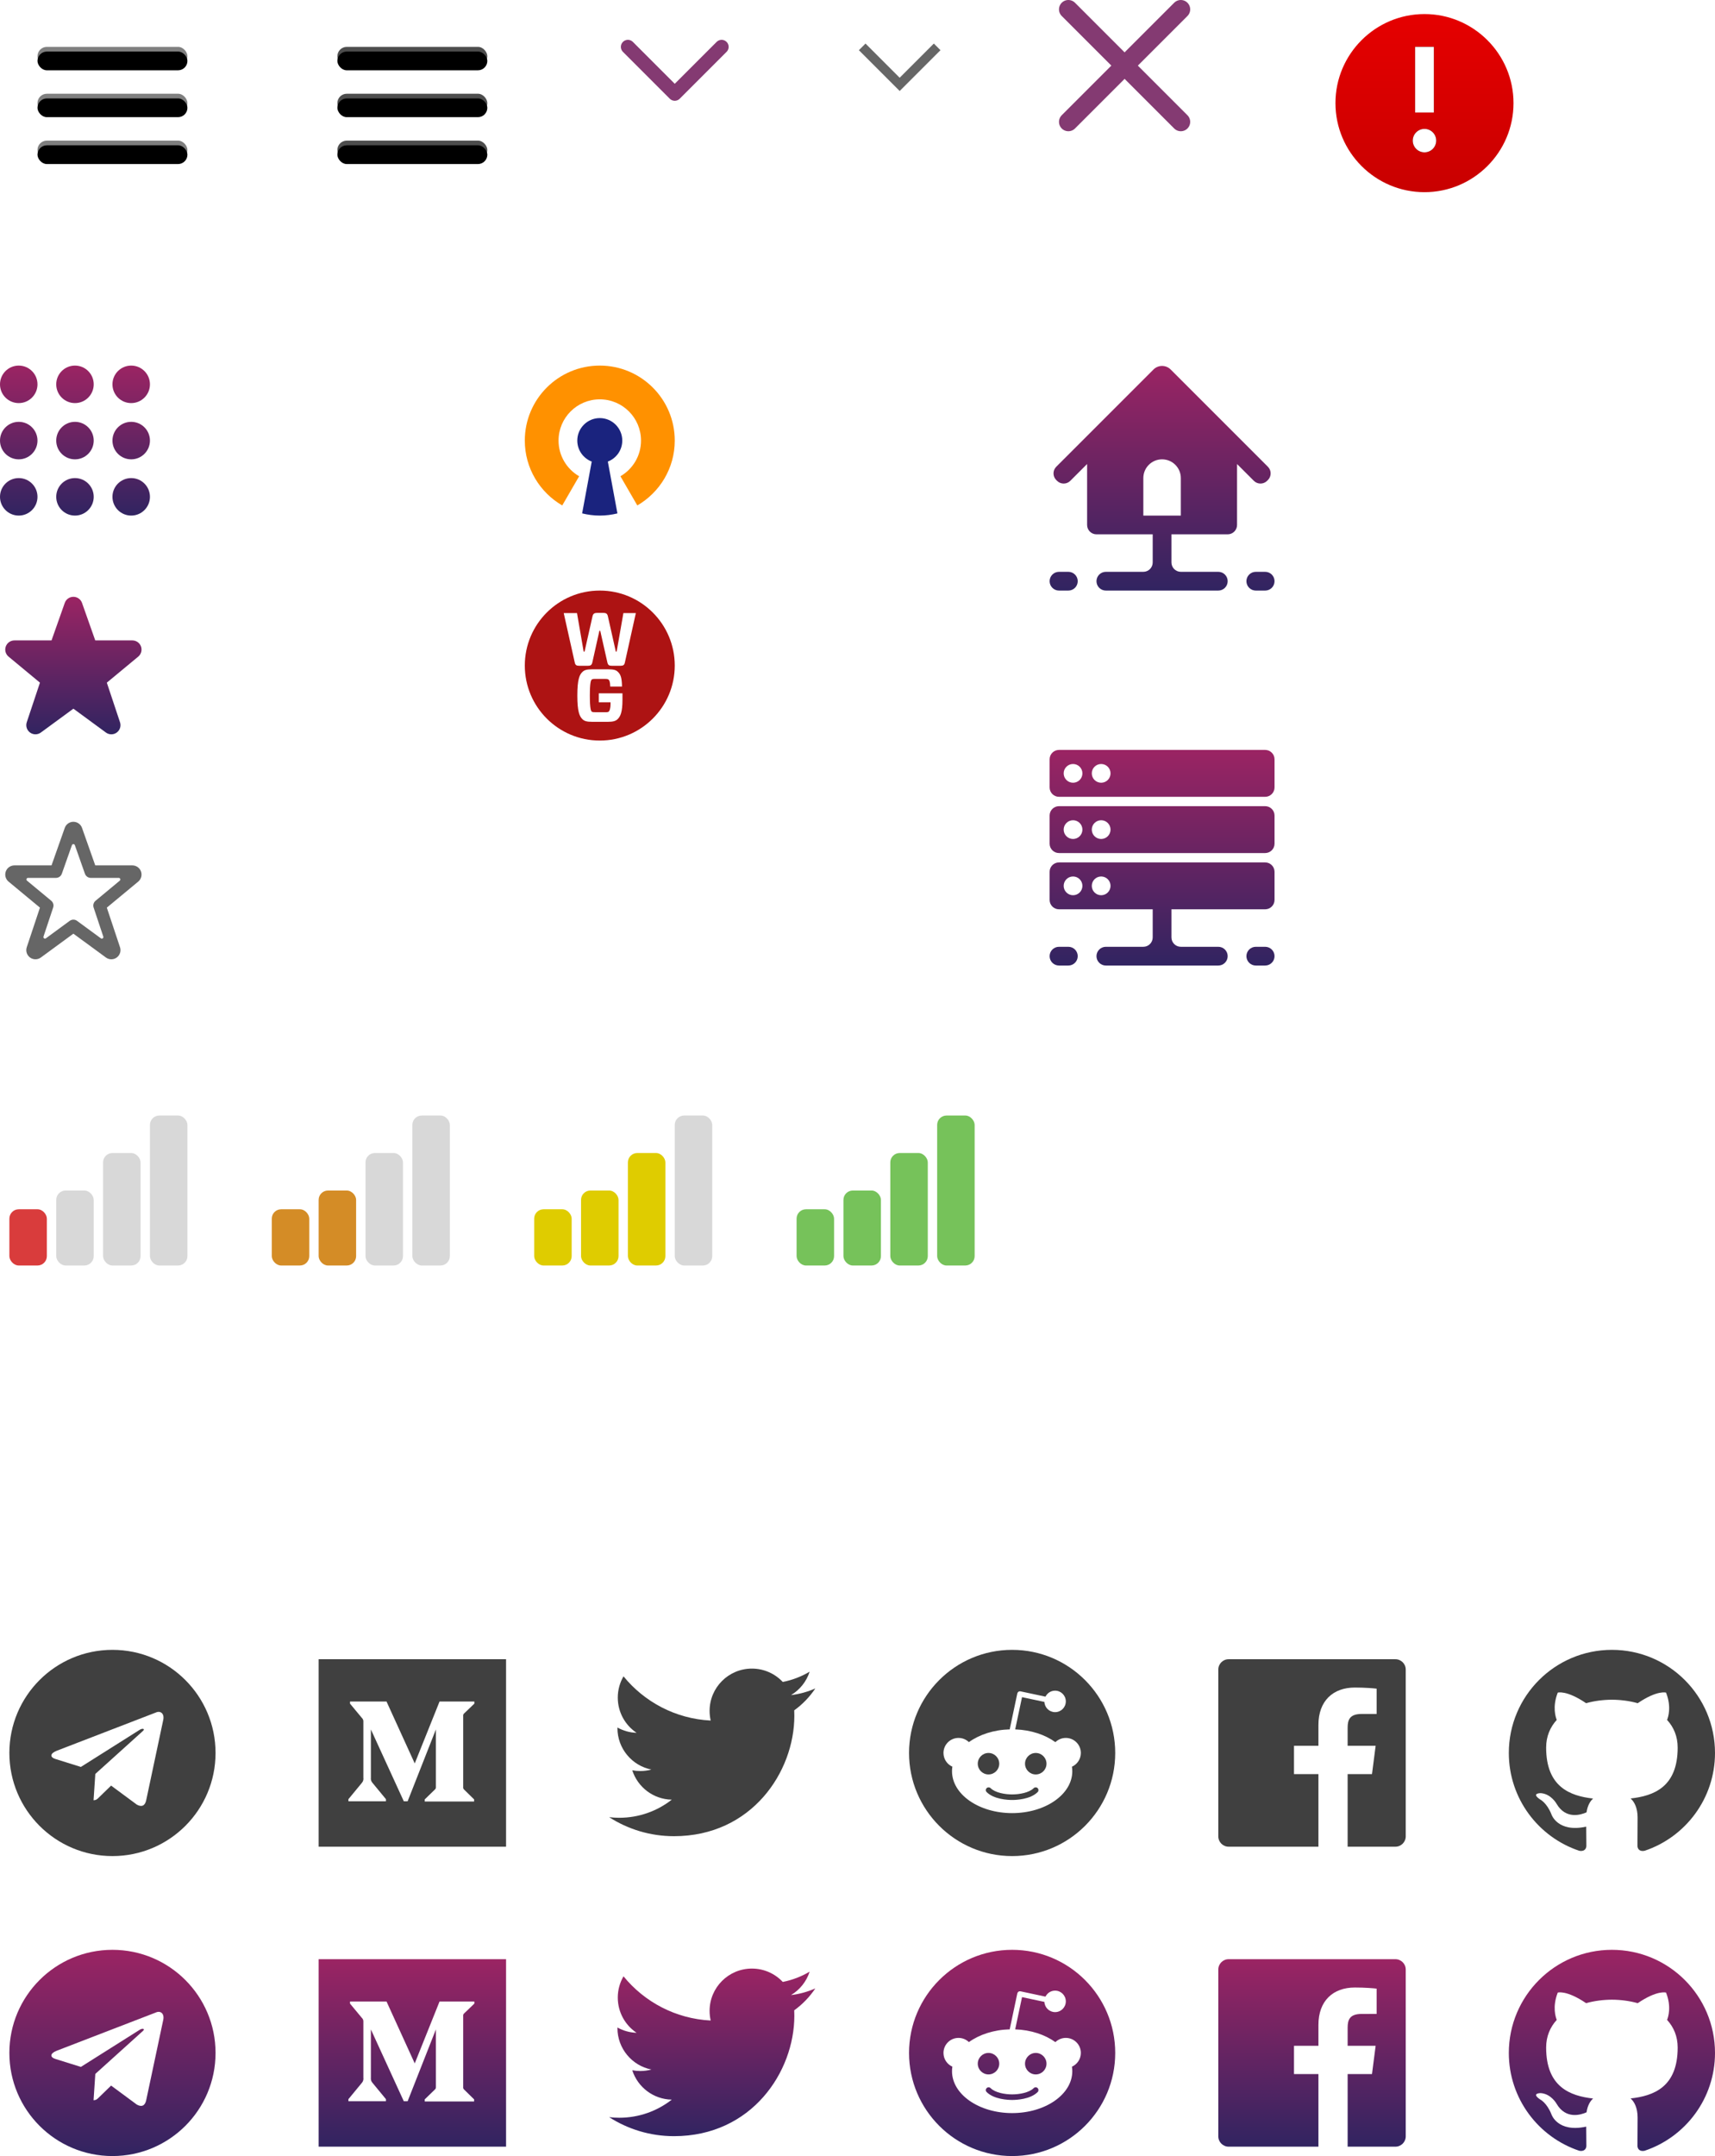<?xml version="1.0" encoding="UTF-8"?>
<svg width="183px" height="230px" viewBox="0 0 183 230" version="1.1" xmlns="http://www.w3.org/2000/svg" xmlns:xlink="http://www.w3.org/1999/xlink">
    <!-- Generator: Sketch 54.1 (76490) - https://sketchapp.com -->
    <title>app-icons</title>
    <desc>Created with Sketch.</desc>
    <defs>
        <rect id="path-1" x="4" y="16" width="16" height="2" rx="1"></rect>
        <filter x="-4.7%" y="-37.5%" width="109.4%" height="175.0%" filterUnits="objectBoundingBox" id="filter-2">
            <feGaussianBlur stdDeviation="0.5" in="SourceAlpha" result="shadowBlurInner1"></feGaussianBlur>
            <feOffset dx="0" dy="0.5" in="shadowBlurInner1" result="shadowOffsetInner1"></feOffset>
            <feComposite in="shadowOffsetInner1" in2="SourceAlpha" operator="arithmetic" k2="-1" k3="1" result="shadowInnerInner1"></feComposite>
            <feColorMatrix values="0 0 0 0 0   0 0 0 0 0   0 0 0 0 0  0 0 0 0.5 0" type="matrix" in="shadowInnerInner1"></feColorMatrix>
        </filter>
        <rect id="path-3" x="4" y="11" width="16" height="2" rx="1"></rect>
        <filter x="-4.7%" y="-37.5%" width="109.4%" height="175.0%" filterUnits="objectBoundingBox" id="filter-4">
            <feGaussianBlur stdDeviation="0.5" in="SourceAlpha" result="shadowBlurInner1"></feGaussianBlur>
            <feOffset dx="0" dy="0.5" in="shadowBlurInner1" result="shadowOffsetInner1"></feOffset>
            <feComposite in="shadowOffsetInner1" in2="SourceAlpha" operator="arithmetic" k2="-1" k3="1" result="shadowInnerInner1"></feComposite>
            <feColorMatrix values="0 0 0 0 0   0 0 0 0 0   0 0 0 0 0  0 0 0 0.5 0" type="matrix" in="shadowInnerInner1"></feColorMatrix>
        </filter>
        <rect id="path-5" x="4" y="6" width="16" height="2" rx="1"></rect>
        <filter x="-4.7%" y="-37.5%" width="109.4%" height="175.0%" filterUnits="objectBoundingBox" id="filter-6">
            <feGaussianBlur stdDeviation="0.5" in="SourceAlpha" result="shadowBlurInner1"></feGaussianBlur>
            <feOffset dx="0" dy="0.5" in="shadowBlurInner1" result="shadowOffsetInner1"></feOffset>
            <feComposite in="shadowOffsetInner1" in2="SourceAlpha" operator="arithmetic" k2="-1" k3="1" result="shadowInnerInner1"></feComposite>
            <feColorMatrix values="0 0 0 0 0   0 0 0 0 0   0 0 0 0 0  0 0 0 0.5 0" type="matrix" in="shadowInnerInner1"></feColorMatrix>
        </filter>
        <rect id="path-7" x="4" y="16" width="16" height="2" rx="1"></rect>
        <filter x="-4.7%" y="-37.5%" width="109.4%" height="175.0%" filterUnits="objectBoundingBox" id="filter-8">
            <feGaussianBlur stdDeviation="0.5" in="SourceAlpha" result="shadowBlurInner1"></feGaussianBlur>
            <feOffset dx="0" dy="0.5" in="shadowBlurInner1" result="shadowOffsetInner1"></feOffset>
            <feComposite in="shadowOffsetInner1" in2="SourceAlpha" operator="arithmetic" k2="-1" k3="1" result="shadowInnerInner1"></feComposite>
            <feColorMatrix values="0 0 0 0 0   0 0 0 0 0   0 0 0 0 0  0 0 0 0.5 0" type="matrix" in="shadowInnerInner1"></feColorMatrix>
        </filter>
        <rect id="path-9" x="4" y="11" width="16" height="2" rx="1"></rect>
        <filter x="-4.7%" y="-37.5%" width="109.4%" height="175.0%" filterUnits="objectBoundingBox" id="filter-10">
            <feGaussianBlur stdDeviation="0.5" in="SourceAlpha" result="shadowBlurInner1"></feGaussianBlur>
            <feOffset dx="0" dy="0.5" in="shadowBlurInner1" result="shadowOffsetInner1"></feOffset>
            <feComposite in="shadowOffsetInner1" in2="SourceAlpha" operator="arithmetic" k2="-1" k3="1" result="shadowInnerInner1"></feComposite>
            <feColorMatrix values="0 0 0 0 0   0 0 0 0 0   0 0 0 0 0  0 0 0 0.5 0" type="matrix" in="shadowInnerInner1"></feColorMatrix>
        </filter>
        <rect id="path-11" x="4" y="6" width="16" height="2" rx="1"></rect>
        <filter x="-4.7%" y="-37.5%" width="109.4%" height="175.0%" filterUnits="objectBoundingBox" id="filter-12">
            <feGaussianBlur stdDeviation="0.5" in="SourceAlpha" result="shadowBlurInner1"></feGaussianBlur>
            <feOffset dx="0" dy="0.5" in="shadowBlurInner1" result="shadowOffsetInner1"></feOffset>
            <feComposite in="shadowOffsetInner1" in2="SourceAlpha" operator="arithmetic" k2="-1" k3="1" result="shadowInnerInner1"></feComposite>
            <feColorMatrix values="0 0 0 0 0   0 0 0 0 0   0 0 0 0 0  0 0 0 0.5 0" type="matrix" in="shadowInnerInner1"></feColorMatrix>
        </filter>
        <linearGradient x1="50%" y1="0%" x2="50%" y2="100%" id="linearGradient-13">
            <stop stop-color="#9B2463" offset="0%"></stop>
            <stop stop-color="#312461" offset="100%"></stop>
        </linearGradient>
        <linearGradient x1="50%" y1="0%" x2="50%" y2="100%" id="linearGradient-14">
            <stop stop-color="#9B2463" offset="0%"></stop>
            <stop stop-color="#312461" offset="100%"></stop>
        </linearGradient>
        <linearGradient x1="50%" y1="0%" x2="50%" y2="100%" id="linearGradient-15">
            <stop stop-color="#9B2463" offset="0%"></stop>
            <stop stop-color="#312461" offset="100%"></stop>
        </linearGradient>
        <linearGradient x1="50%" y1="0%" x2="50%" y2="100%" id="linearGradient-16">
            <stop stop-color="#9B2463" offset="0%"></stop>
            <stop stop-color="#312461" offset="100%"></stop>
        </linearGradient>
        <linearGradient x1="50%" y1="0%" x2="50%" y2="100%" id="linearGradient-17">
            <stop stop-color="#9B2463" offset="0%"></stop>
            <stop stop-color="#312461" offset="100%"></stop>
        </linearGradient>
        <linearGradient x1="50%" y1="0%" x2="50%" y2="100%" id="linearGradient-18">
            <stop stop-color="#9B2463" offset="0%"></stop>
            <stop stop-color="#312461" offset="100%"></stop>
        </linearGradient>
        <linearGradient x1="50%" y1="0%" x2="50%" y2="100%" id="linearGradient-19">
            <stop stop-color="#9B2463" offset="0%"></stop>
            <stop stop-color="#312461" offset="100%"></stop>
        </linearGradient>
        <linearGradient x1="50%" y1="0%" x2="50%" y2="100%" id="linearGradient-20">
            <stop stop-color="#9B2463" offset="0%"></stop>
            <stop stop-color="#312461" offset="100%"></stop>
        </linearGradient>
        <linearGradient x1="50%" y1="0%" x2="50%" y2="100%" id="linearGradient-21">
            <stop stop-color="#E60000" offset="0%"></stop>
            <stop stop-color="#C80000" offset="100%"></stop>
        </linearGradient>
    </defs>
    <g id="Page-1" stroke="none" stroke-width="1" fill="none" fill-rule="evenodd">
        <g id="app-icons" transform="translate(0, -1)">
            <g id="Button/Menu/Normal">
                <g id="Line">
                    <use fill="#7F7F7F" fill-rule="evenodd" xlink:href="#path-1"></use>
                    <use fill="black" fill-opacity="1" filter="url(#filter-2)" xlink:href="#path-1"></use>
                </g>
                <g id="Line">
                    <use fill="#7F7F7F" fill-rule="evenodd" xlink:href="#path-3"></use>
                    <use fill="black" fill-opacity="1" filter="url(#filter-4)" xlink:href="#path-3"></use>
                </g>
                <g id="Line">
                    <use fill="#7F7F7F" fill-rule="evenodd" xlink:href="#path-5"></use>
                    <use fill="black" fill-opacity="1" filter="url(#filter-6)" xlink:href="#path-5"></use>
                </g>
            </g>
            <g id="Button/Menu/Active" transform="translate(32, 0)">
                <g id="Line">
                    <use fill="#4D4D4D" fill-rule="evenodd" xlink:href="#path-7"></use>
                    <use fill="black" fill-opacity="1" filter="url(#filter-8)" xlink:href="#path-7"></use>
                </g>
                <g id="Line">
                    <use fill="#4D4D4D" fill-rule="evenodd" xlink:href="#path-9"></use>
                    <use fill="black" fill-opacity="1" filter="url(#filter-10)" xlink:href="#path-9"></use>
                </g>
                <g id="Line">
                    <use fill="#4D4D4D" fill-rule="evenodd" xlink:href="#path-11"></use>
                    <use fill="black" fill-opacity="1" filter="url(#filter-12)" xlink:href="#path-11"></use>
                </g>
            </g>
            <g id="Icon/All/Normal" transform="translate(0, 40)" fill="url(#linearGradient-13)" fill-rule="nonzero">
                <path d="M2,4 C0.895,4 0,3.105 0,2 C0,0.895 0.895,0 2,0 C3.105,0 4,0.895 4,2 C4,3.105 3.105,4 2,4 Z M8,4 C6.895,4 6,3.105 6,2 C6,0.895 6.895,0 8,0 C9.105,0 10,0.895 10,2 C10,3.105 9.105,4 8,4 Z M14,4 C12.895,4 12,3.105 12,2 C12,0.895 12.895,0 14,0 C15.105,0 16,0.895 16,2 C16,3.105 15.105,4 14,4 Z M2,10 C0.895,10 0,9.105 0,8 C0,6.895 0.895,6 2,6 C3.105,6 4,6.895 4,8 C4,9.105 3.105,10 2,10 Z M8,10 C6.895,10 6,9.105 6,8 C6,6.895 6.895,6 8,6 C9.105,6 10,6.895 10,8 C10,9.105 9.105,10 8,10 Z M14,10 C12.895,10 12,9.105 12,8 C12,6.895 12.895,6 14,6 C15.105,6 16,6.895 16,8 C16,9.105 15.105,10 14,10 Z M2,16 C0.895,16 0,15.105 0,14 C0,12.895 0.895,12 2,12 C3.105,12 4,12.895 4,14 C4,15.105 3.105,16 2,16 Z M8,16 C6.895,16 6,15.105 6,14 C6,12.895 6.895,12 8,12 C9.105,12 10,12.895 10,14 C10,15.105 9.105,16 8,16 Z M14,16 C12.895,16 12,15.105 12,14 C12,12.895 12.895,12 14,12 C15.105,12 16,12.895 16,14 C16,15.105 15.105,16 14,16 Z" id="Shape"></path>
            </g>
            <g id="Icon/All/Selected" transform="translate(24, 40)" fill="#FFFFFF" fill-rule="nonzero">
                <path d="M2,4 C0.895,4 0,3.105 0,2 C0,0.895 0.895,0 2,0 C3.105,0 4,0.895 4,2 C4,3.105 3.105,4 2,4 Z M8,4 C6.895,4 6,3.105 6,2 C6,0.895 6.895,0 8,0 C9.105,0 10,0.895 10,2 C10,3.105 9.105,4 8,4 Z M14,4 C12.895,4 12,3.105 12,2 C12,0.895 12.895,0 14,0 C15.105,0 16,0.895 16,2 C16,3.105 15.105,4 14,4 Z M2,10 C0.895,10 0,9.105 0,8 C0,6.895 0.895,6 2,6 C3.105,6 4,6.895 4,8 C4,9.105 3.105,10 2,10 Z M8,10 C6.895,10 6,9.105 6,8 C6,6.895 6.895,6 8,6 C9.105,6 10,6.895 10,8 C10,9.105 9.105,10 8,10 Z M14,10 C12.895,10 12,9.105 12,8 C12,6.895 12.895,6 14,6 C15.105,6 16,6.895 16,8 C16,9.105 15.105,10 14,10 Z M2,16 C0.895,16 0,15.105 0,14 C0,12.895 0.895,12 2,12 C3.105,12 4,12.895 4,14 C4,15.105 3.105,16 2,16 Z M8,16 C6.895,16 6,15.105 6,14 C6,12.895 6.895,12 8,12 C9.105,12 10,12.895 10,14 C10,15.105 9.105,16 8,16 Z M14,16 C12.895,16 12,15.105 12,14 C12,12.895 12.895,12 14,12 C15.105,12 16,12.895 16,14 C16,15.105 15.105,16 14,16 Z" id="Shape"></path>
            </g>
            <g id="Icon/Chevron/Normal" transform="translate(64, 0)">
                <g id="Group">
                    <rect id="Area" x="0" y="0" width="16" height="16"></rect>
                    <polyline id="Chevron" stroke="#843A72" stroke-width="1.5" stroke-linecap="round" stroke-linejoin="round" points="3 6 8 11 13 6"></polyline>
                </g>
            </g>
            <g id="Icon/Chevron/Table" transform="translate(92, 6)" stroke="#666666">
                <polyline id="Chevron" points="0 0 4 4 8 0"></polyline>
            </g>
            <g id="Icon/Close" transform="translate(112, 0)">
                <g id="Group">
                    <rect id="Rectangle" x="0" y="0" width="16" height="16"></rect>
                    <path d="M2,2 L14,14" id="Path-2" stroke="#843A72" stroke-width="2" stroke-linecap="round"></path>
                    <path d="M14,2 L2,14" id="Path-2" stroke="#843A72" stroke-width="2" stroke-linecap="round"></path>
                </g>
            </g>
            <g id="Icon/Favorites/Active" transform="translate(0, 64)" fill="url(#linearGradient-14)" fill-rule="nonzero">
                <path d="M15.042,5.957 C14.9,5.573 14.535,5.318 14.126,5.317 L10.164,5.317 L8.746,1.3 C8.602,0.916 8.234,0.663 7.825,0.665 C7.415,0.668 7.05,0.926 6.912,1.312 L5.498,5.317 L1.536,5.317 C1.126,5.318 0.759,5.575 0.619,5.961 C0.479,6.347 0.595,6.779 0.909,7.043 L4.263,9.823 L2.856,14.045 C2.72,14.449 2.862,14.894 3.205,15.145 C3.549,15.396 4.016,15.396 4.359,15.144 L7.831,12.6 L11.302,15.145 C11.645,15.397 12.111,15.397 12.455,15.147 C12.798,14.896 12.941,14.453 12.806,14.049 L11.398,9.824 L14.76,7.038 C15.07,6.772 15.183,6.341 15.042,5.957 Z" id="Path"></path>
            </g>
            <g id="Icon/Favorites/ActiveSelected" transform="translate(24, 64)" fill="#FFFFFF" fill-rule="nonzero">
                <path d="M15.042,5.957 C14.9,5.573 14.535,5.318 14.126,5.317 L10.164,5.317 L8.746,1.3 C8.602,0.916 8.234,0.663 7.825,0.665 C7.415,0.668 7.05,0.926 6.912,1.312 L5.498,5.317 L1.536,5.317 C1.126,5.318 0.759,5.575 0.619,5.961 C0.479,6.347 0.595,6.779 0.909,7.043 L4.263,9.823 L2.856,14.045 C2.72,14.449 2.862,14.894 3.205,15.145 C3.549,15.396 4.016,15.396 4.359,15.144 L7.831,12.6 L11.302,15.145 C11.645,15.397 12.111,15.397 12.455,15.147 C12.798,14.896 12.941,14.453 12.806,14.049 L11.398,9.824 L14.76,7.038 C15.07,6.772 15.183,6.341 15.042,5.957 Z" id="Path"></path>
            </g>
            <g id="Icon/Favorites/Normal" transform="translate(0, 88)" fill="#666666" fill-rule="nonzero">
                <path d="M15.042,5.957 C14.9,5.573 14.535,5.318 14.126,5.317 L10.164,5.317 L8.746,1.3 C8.602,0.916 8.234,0.663 7.825,0.665 C7.415,0.668 7.05,0.926 6.912,1.312 L5.498,5.317 L1.536,5.317 C1.126,5.318 0.759,5.575 0.619,5.961 C0.479,6.347 0.595,6.779 0.909,7.043 L4.263,9.823 L2.856,14.045 C2.72,14.449 2.862,14.894 3.205,15.145 C3.549,15.396 4.016,15.396 4.359,15.144 L7.831,12.6 L11.302,15.145 C11.645,15.397 12.111,15.397 12.455,15.147 C12.798,14.896 12.941,14.453 12.806,14.049 L11.398,9.824 L14.76,7.038 C15.07,6.772 15.183,6.341 15.042,5.957 Z M10.197,9.09 C9.985,9.265 9.903,9.553 9.99,9.814 L11.022,12.912 C11.046,12.981 11.021,13.057 10.963,13.1 C10.904,13.142 10.824,13.142 10.766,13.099 L8.224,11.234 C7.99,11.062 7.671,11.062 7.436,11.234 L4.898,13.096 C4.839,13.139 4.76,13.139 4.701,13.096 C4.643,13.054 4.619,12.978 4.641,12.909 L5.673,9.811 C5.76,9.55 5.678,9.263 5.466,9.087 L2.881,6.946 C2.827,6.901 2.806,6.827 2.83,6.761 C2.854,6.695 2.917,6.651 2.987,6.651 L5.97,6.651 C6.253,6.651 6.505,6.472 6.599,6.205 L7.674,3.16 C7.697,3.093 7.76,3.048 7.831,3.048 C7.902,3.048 7.965,3.093 7.988,3.16 L9.062,6.205 C9.156,6.472 9.408,6.651 9.691,6.651 L12.674,6.651 C12.745,6.651 12.808,6.695 12.831,6.761 C12.855,6.827 12.835,6.901 12.78,6.946 L10.197,9.09 Z" id="Shape"></path>
            </g>
            <g id="Icon/Favorites/Selected" transform="translate(24, 88)" fill="#FFFFFF" fill-rule="nonzero">
                <path d="M15.042,5.957 C14.9,5.573 14.535,5.318 14.126,5.317 L10.164,5.317 L8.746,1.3 C8.602,0.916 8.234,0.663 7.825,0.665 C7.415,0.668 7.05,0.926 6.912,1.312 L5.498,5.317 L1.536,5.317 C1.126,5.318 0.759,5.575 0.619,5.961 C0.479,6.347 0.595,6.779 0.909,7.043 L4.263,9.823 L2.856,14.045 C2.72,14.449 2.862,14.894 3.205,15.145 C3.549,15.396 4.016,15.396 4.359,15.144 L7.831,12.6 L11.302,15.145 C11.645,15.397 12.111,15.397 12.455,15.147 C12.798,14.896 12.941,14.453 12.806,14.049 L11.398,9.824 L14.76,7.038 C15.07,6.772 15.183,6.341 15.042,5.957 Z M10.197,9.09 C9.985,9.265 9.903,9.553 9.99,9.814 L11.022,12.912 C11.046,12.981 11.021,13.057 10.963,13.1 C10.904,13.142 10.824,13.142 10.766,13.099 L8.224,11.234 C7.99,11.062 7.671,11.062 7.436,11.234 L4.898,13.096 C4.839,13.139 4.76,13.139 4.701,13.096 C4.643,13.054 4.619,12.978 4.641,12.909 L5.673,9.811 C5.76,9.55 5.678,9.263 5.466,9.087 L2.881,6.946 C2.827,6.901 2.806,6.827 2.83,6.761 C2.854,6.695 2.917,6.651 2.987,6.651 L5.97,6.651 C6.253,6.651 6.505,6.472 6.599,6.205 L7.674,3.16 C7.697,3.093 7.76,3.048 7.831,3.048 C7.902,3.048 7.965,3.093 7.988,3.16 L9.062,6.205 C9.156,6.472 9.408,6.651 9.691,6.651 L12.674,6.651 C12.745,6.651 12.808,6.695 12.831,6.761 C12.855,6.827 12.835,6.901 12.78,6.946 L10.197,9.09 Z" id="Shape"></path>
            </g>
            <g id="Icon/NodeType/DataCenter" transform="translate(112, 81)" fill="url(#linearGradient-15)" fill-rule="nonzero">
                <path d="M13,17 L13,20 C13,20.552 13.448,21 14,21 L18,21 C18.552,21 19,21.448 19,22 C19,22.552 18.552,23 18,23 L6,23 C5.448,23 5,22.552 5,22 C5,21.448 5.448,21 6,21 L10,21 C10.552,21 11,20.552 11,20 L11,17 L1,17 C0.448,17 6.76353751e-17,16.552 0,16 L0,13 C-6.76353751e-17,12.448 0.448,12 1,12 L23,12 C23.552,12 24,12.448 24,13 L24,16 C24,16.552 23.552,17 23,17 L13,17 Z M2.5,15.5 C3.052,15.5 3.5,15.052 3.5,14.5 C3.5,13.948 3.052,13.5 2.5,13.5 C1.948,13.5 1.5,13.948 1.5,14.5 C1.5,15.052 1.948,15.5 2.5,15.5 Z M5.5,15.5 C6.052,15.5 6.5,15.052 6.5,14.5 C6.5,13.948 6.052,13.5 5.5,13.5 C4.948,13.5 4.5,13.948 4.5,14.5 C4.5,15.052 4.948,15.5 5.5,15.5 Z M1,6 L23,6 C23.552,6 24,6.448 24,7 L24,10 C24,10.552 23.552,11 23,11 L1,11 C0.448,11 6.76353751e-17,10.552 0,10 L0,7 C-6.76353751e-17,6.448 0.448,6 1,6 Z M2.5,9.5 C3.052,9.5 3.5,9.052 3.5,8.5 C3.5,7.948 3.052,7.5 2.5,7.5 C1.948,7.5 1.5,7.948 1.5,8.5 C1.5,9.052 1.948,9.5 2.5,9.5 Z M5.5,9.5 C6.052,9.5 6.5,9.052 6.5,8.5 C6.5,7.948 6.052,7.5 5.5,7.5 C4.948,7.5 4.5,7.948 4.5,8.5 C4.5,9.052 4.948,9.5 5.5,9.5 Z M1,0 L23,0 C23.552,0 24,0.448 24,1 L24,4 C24,4.552 23.552,5 23,5 L1,5 C0.448,5 6.76353751e-17,4.552 0,4 L0,1 C-6.76353751e-17,0.448 0.448,0 1,0 Z M2.5,3.5 C3.052,3.5 3.5,3.052 3.5,2.5 C3.5,1.948 3.052,1.5 2.5,1.5 C1.948,1.5 1.5,1.948 1.5,2.5 C1.5,3.052 1.948,3.5 2.5,3.5 Z M5.5,3.5 C6.052,3.5 6.5,3.052 6.5,2.5 C6.5,1.948 6.052,1.5 5.5,1.5 C4.948,1.5 4.5,1.948 4.5,2.5 C4.5,3.052 4.948,3.5 5.5,3.5 Z M1,21 L2,21 C2.552,21 3,21.448 3,22 C3,22.552 2.552,23 2,23 L1,23 C0.448,23 6.76353751e-17,22.552 0,22 C-6.76353751e-17,21.448 0.448,21 1,21 Z M22,21 L23,21 C23.552,21 24,21.448 24,22 C24,22.552 23.552,23 23,23 L22,23 C21.448,23 21,22.552 21,22 C21,21.448 21.448,21 22,21 Z" id="Combined-Shape"></path>
            </g>
            <g id="Icon/NodeType/Residential" transform="translate(112, 40)" fill="url(#linearGradient-16)" fill-rule="nonzero">
                <path d="M1,22 L2,22 C2.552,22 3,22.448 3,23 C3,23.552 2.552,24 2,24 L1,24 C0.448,24 6.76353751e-17,23.552 0,23 C-6.76353751e-17,22.448 0.448,22 1,22 Z M22,22 L23,22 C23.552,22 24,22.448 24,23 C24,23.552 23.552,24 23,24 L22,24 C21.448,24 21,23.552 21,23 C21,22.448 21.448,22 22,22 Z M6,22 L10,22 C10.552,22 11,21.552 11,21 L11,18 L5,18 C4.448,18 4,17.552 4,17 L4,10.5 L2.207,12.293 C1.817,12.683 1.183,12.683 0.793,12.293 L0.707,12.207 C0.317,11.817 0.317,11.183 0.707,10.793 L11.081,0.419 C11.588,-0.088 12.412,-0.088 12.919,0.419 L23.293,10.793 C23.683,11.183 23.683,11.817 23.293,12.207 L23.207,12.293 C22.817,12.683 22.183,12.683 21.793,12.293 L20,10.5 L20,17 C20,17.552 19.552,18 19,18 L13,18 L13,21 C13,21.552 13.448,22 14,22 L18,22 C18.552,22 19,22.448 19,23 C19,23.552 18.552,24 18,24 L6,24 C5.448,24 5,23.552 5,23 C5,22.448 5.448,22 6,22 Z M12,10 C10.895,10 10,10.895 10,12 L10,16 L14,16 L14,12 C14,10.895 13.105,10 12,10 Z" id="Combined-Shape"></path>
            </g>
            <g id="Icon/OpenVPN/Normal" transform="translate(56, 40)" fill-rule="nonzero">
                <path d="M8,0 C3.581,0 0,3.581 0,8 C0,10.958 1.609,13.533 3.995,14.919 L5.797,11.805 C4.484,11.044 3.6,9.627 3.6,8 C3.6,5.57 5.57,3.6 8,3.6 C10.43,3.6 12.4,5.57 12.4,8 C12.4,9.627 11.516,11.044 10.203,11.805 L12.005,14.919 C14.391,13.533 16,10.958 16,8 C16,3.581 12.419,0 8,0 Z" id="Path" fill="#FF9100"></path>
                <path d="M10.4,8 C10.4,6.675 9.325,5.6 8,5.6 C6.675,5.6 5.6,6.675 5.6,8 C5.6,9.022 6.241,9.894 7.141,10.239 L6.117,15.767 C6.722,15.914 7.35,16 8,16 C8.65,16 9.278,15.914 9.883,15.769 L8.859,10.239 C9.759,9.894 10.4,9.022 10.4,8 Z" id="Path" fill="#1A237E"></path>
            </g>
            <g id="Icon/OpenVPN/Selected" transform="translate(80, 40)" fill="#FFFFFF" fill-rule="nonzero">
                <path d="M8,0 C3.581,0 0,3.581 0,8 C0,10.958 1.609,13.533 3.995,14.919 L5.797,11.805 C4.484,11.044 3.6,9.627 3.6,8 C3.6,5.57 5.57,3.6 8,3.6 C10.43,3.6 12.4,5.57 12.4,8 C12.4,9.627 11.516,11.044 10.203,11.805 L12.005,14.919 C14.391,13.533 16,10.958 16,8 C16,3.581 12.419,0 8,0 Z" id="Path"></path>
                <path d="M10.4,8 C10.4,6.675 9.325,5.6 8,5.6 C6.675,5.6 5.6,6.675 5.6,8 C5.6,9.022 6.241,9.894 7.141,10.239 L6.117,15.767 C6.722,15.914 7.35,16 8,16 C8.65,16 9.278,15.914 9.883,15.769 L8.859,10.239 C9.759,9.894 10.4,9.022 10.4,8 Z" id="Path"></path>
            </g>
            <g id="Icon/WireGuard/Normal" transform="translate(56, 64)" fill="#AD1313" fill-rule="nonzero">
                <path d="M8,16 C3.582,16 0,12.418 0,8 C0,3.582 3.582,0 8,0 C12.418,0 16,3.582 16,8 C16,12.418 12.418,16 8,16 Z M11.848,2.4 L10.52,2.4 L9.8,6.512 L9.712,6.512 L8.872,2.776 C8.808,2.464 8.688,2.384 8.376,2.384 L7.712,2.384 C7.408,2.384 7.28,2.472 7.216,2.776 L6.376,6.512 L6.28,6.512 L5.568,2.4 L4.152,2.4 L5.328,7.664 C5.384,7.944 5.504,8.024 5.816,8.024 L6.72,8.024 C7.024,8.024 7.144,7.944 7.208,7.656 L7.96,4.288 L8.048,4.288 L8.808,7.656 C8.872,7.944 8.984,8.024 9.296,8.024 L10.192,8.024 C10.504,8.024 10.624,7.944 10.68,7.664 L11.848,2.4 Z M7.164,8.4 C6.612,8.4 6.356,8.48 6.156,8.672 C5.836,8.968 5.604,9.48 5.604,11.2 C5.604,12.912 5.836,13.424 6.156,13.728 C6.356,13.92 6.612,14 7.164,14 L8.884,14 C9.404,14 9.692,13.92 9.9,13.72 C10.212,13.424 10.42,12.944 10.42,11.656 L10.42,10.96 L7.892,10.96 L7.892,11.92 L9.148,11.92 L9.148,12.08 C9.148,12.616 9.036,12.832 8.964,12.904 C8.908,12.952 8.836,12.984 8.588,12.976 L7.516,12.976 C7.252,12.976 7.188,12.952 7.132,12.904 C7.052,12.824 6.94,12.568 6.94,11.2 C6.94,9.824 7.052,9.576 7.132,9.504 C7.188,9.448 7.252,9.424 7.516,9.424 L8.564,9.424 C8.82,9.424 8.892,9.456 8.94,9.504 C9.012,9.568 9.1,9.68 9.116,10.24 L10.372,10.24 C10.356,9.264 10.212,8.928 9.916,8.656 C9.716,8.464 9.452,8.4 8.884,8.4 L7.164,8.4 Z" id="Logo"></path>
            </g>
            <g id="Icon/WireGuard/Selected" transform="translate(80, 64)" fill="#FFFFFF" fill-rule="nonzero">
                <path d="M8,16 C3.582,16 0,12.418 0,8 C0,3.582 3.582,0 8,0 C12.418,0 16,3.582 16,8 C16,12.418 12.418,16 8,16 Z M11.848,2.4 L10.52,2.4 L9.8,6.512 L9.712,6.512 L8.872,2.776 C8.808,2.464 8.688,2.384 8.376,2.384 L7.712,2.384 C7.408,2.384 7.28,2.472 7.216,2.776 L6.376,6.512 L6.28,6.512 L5.568,2.4 L4.152,2.4 L5.328,7.664 C5.384,7.944 5.504,8.024 5.816,8.024 L6.72,8.024 C7.024,8.024 7.144,7.944 7.208,7.656 L7.96,4.288 L8.048,4.288 L8.808,7.656 C8.872,7.944 8.984,8.024 9.296,8.024 L10.192,8.024 C10.504,8.024 10.624,7.944 10.68,7.664 L11.848,2.4 Z M7.164,8.4 C6.612,8.4 6.356,8.48 6.156,8.672 C5.836,8.968 5.604,9.48 5.604,11.2 C5.604,12.912 5.836,13.424 6.156,13.728 C6.356,13.92 6.612,14 7.164,14 L8.884,14 C9.404,14 9.692,13.92 9.9,13.72 C10.212,13.424 10.42,12.944 10.42,11.656 L10.42,10.96 L7.892,10.96 L7.892,11.92 L9.148,11.92 L9.148,12.08 C9.148,12.616 9.036,12.832 8.964,12.904 C8.908,12.952 8.836,12.984 8.588,12.976 L7.516,12.976 C7.252,12.976 7.188,12.952 7.132,12.904 C7.052,12.824 6.94,12.568 6.94,11.2 C6.94,9.824 7.052,9.576 7.132,9.504 C7.188,9.448 7.252,9.424 7.516,9.424 L8.564,9.424 C8.82,9.424 8.892,9.456 8.94,9.504 C9.012,9.568 9.1,9.68 9.116,10.24 L10.372,10.24 C10.356,9.264 10.212,8.928 9.916,8.656 C9.716,8.464 9.452,8.4 8.884,8.4 L7.164,8.4 Z" id="Combined-Shape"></path>
            </g>
            <g id="Icon/Quality/1/Normal" transform="translate(1, 120)" fill-rule="nonzero">
                <rect id="Rectangle" fill="#D8D8D8" x="15" y="0" width="4" height="16" rx="1"></rect>
                <rect id="Rectangle" fill="#D8D8D8" x="10" y="4" width="4" height="12" rx="1"></rect>
                <rect id="Rectangle" fill="#D8D8D8" x="5" y="8" width="4" height="8" rx="1"></rect>
                <rect id="Rectangle" fill="#D93C3C" x="0" y="10" width="4" height="6" rx="1"></rect>
            </g>
            <g id="Icon/Quality/2/Normal" transform="translate(29, 120)" fill-rule="nonzero">
                <rect id="Bar" fill="#D8D8D8" x="15" y="0" width="4" height="16" rx="1"></rect>
                <rect id="Bar" fill="#D8D8D8" x="10" y="4" width="4" height="12" rx="1"></rect>
                <rect id="Bar" fill="#D48C26" x="5" y="8" width="4" height="8" rx="1"></rect>
                <rect id="Bar" fill="#D48C26" x="0" y="10" width="4" height="6" rx="1"></rect>
            </g>
            <g id="Icon/Quality/3/Normal" transform="translate(57, 120)" fill-rule="nonzero">
                <rect id="Bar" fill="#D8D8D8" x="15" y="0" width="4" height="16" rx="1"></rect>
                <rect id="Bar" fill="#DFCC00" x="10" y="4" width="4" height="12" rx="1"></rect>
                <rect id="Bar" fill="#DFCC00" x="5" y="8" width="4" height="8" rx="1"></rect>
                <rect id="Bar" fill="#DFCC00" x="0" y="10" width="4" height="6" rx="1"></rect>
            </g>
            <g id="Icon/Quality/4/Normal" transform="translate(85, 120)" fill="#76C25A" fill-rule="nonzero">
                <rect id="Bar" x="15" y="0" width="4" height="16" rx="1"></rect>
                <rect id="Bar" x="10" y="4" width="4" height="12" rx="1"></rect>
                <rect id="Bar" x="5" y="8" width="4" height="8" rx="1"></rect>
                <rect id="Bar" x="0" y="10" width="4" height="6" rx="1"></rect>
            </g>
            <g id="Icon/Quality/4/Selected" transform="translate(85, 144)" fill="#FFFFFF" fill-rule="nonzero">
                <rect id="Bar" x="15" y="0" width="4" height="16" rx="1"></rect>
                <rect id="Bar" x="10" y="4" width="4" height="12" rx="1"></rect>
                <rect id="Bar" x="5" y="8" width="4" height="8" rx="1"></rect>
                <rect id="Bar" x="0" y="10" width="4" height="6" rx="1"></rect>
            </g>
            <g id="Icon/Quality/3/Selected" transform="translate(57, 144)" fill="#FFFFFF" fill-rule="nonzero">
                <rect id="Bar" opacity="0.4" x="15" y="0" width="4" height="16" rx="1"></rect>
                <rect id="Bar" x="10" y="4" width="4" height="12" rx="1"></rect>
                <rect id="Bar" x="5" y="8" width="4" height="8" rx="1"></rect>
                <rect id="Bar" x="0" y="10" width="4" height="6" rx="1"></rect>
            </g>
            <g id="Icon/Quality/1/Selected" transform="translate(1, 144)" fill="#FFFFFF" fill-rule="nonzero">
                <rect id="Rectangle" opacity="0.4" x="15" y="0" width="4" height="16" rx="1"></rect>
                <rect id="Rectangle" opacity="0.4" x="10" y="4" width="4" height="12" rx="1"></rect>
                <rect id="Rectangle" opacity="0.4" x="5" y="8" width="4" height="8" rx="1"></rect>
                <rect id="Rectangle" x="0" y="10" width="4" height="6" rx="1"></rect>
            </g>
            <g id="Icon/Quality/2/Selected" transform="translate(29, 144)" fill="#FFFFFF" fill-rule="nonzero">
                <rect id="Bar" opacity="0.4" x="15" y="0" width="4" height="16" rx="1"></rect>
                <rect id="Bar" opacity="0.4" x="10" y="4" width="4" height="12" rx="1"></rect>
                <rect id="Bar" x="5" y="8" width="4" height="8" rx="1"></rect>
                <rect id="Bar" x="0" y="10" width="4" height="6" rx="1"></rect>
            </g>
            <g id="Icon/Social/Telegram/Normal" transform="translate(1, 177)" fill="#404040" fill-rule="nonzero">
                <path d="M11,22 C4.925,22 0,17.075 0,11 C0,4.925 4.925,0 11,0 C17.075,0 22,4.925 22,11 C22,17.075 17.075,22 11,22 Z M9.171,13.237 L9.171,13.237 L8.983,16.042 C9.258,16.042 9.38,15.916 9.533,15.767 L10.855,14.482 L13.603,16.513 C14.109,16.792 14.474,16.647 14.6,16.043 L16.405,7.54 C16.59,6.799 16.122,6.463 15.638,6.683 L5.043,10.769 C4.319,11.059 4.324,11.462 4.911,11.642 L7.63,12.491 L13.925,8.519 C14.222,8.339 14.495,8.436 14.271,8.635 L9.171,13.237 Z" id="Logo"></path>
            </g>
            <g id="Icon/Social/Medium/Normal" transform="translate(34, 178)" fill="#404040" fill-rule="nonzero">
                <path d="M0,0 L20,0 L20,20 L0,20 L0,0 Z M4.773,6.689 L4.773,12.627 C4.809,12.841 4.742,13.06 4.591,13.217 L3.179,14.929 L3.179,15.154 L7.181,15.154 L7.181,14.929 L5.77,13.217 C5.618,13.061 5.546,12.843 5.576,12.627 L5.576,7.491 L9.088,15.154 L9.496,15.154 L12.513,7.491 L12.513,13.599 C12.513,13.762 12.513,13.794 12.406,13.9 L11.321,14.954 L11.321,15.179 L16.59,15.179 L16.59,14.954 L15.543,13.925 C15.45,13.855 15.404,13.739 15.424,13.624 L15.424,6.068 C15.404,5.953 15.45,5.837 15.543,5.767 L16.615,4.739 L16.615,4.513 L12.902,4.513 L10.255,11.116 L7.244,4.513 L3.349,4.513 L3.349,4.739 L4.603,6.25 C4.727,6.361 4.789,6.524 4.773,6.689 Z" id="Logo"></path>
            </g>
            <g id="Icon/Social/Twitter/Normal" transform="translate(65, 179)" fill="#404040" fill-rule="nonzero">
                <path d="M22,2.116 C21.191,2.475 20.321,2.718 19.408,2.827 C20.34,2.269 21.055,1.384 21.392,0.33 C20.52,0.847 19.554,1.223 18.526,1.425 C17.703,0.548 16.53,0 15.232,0 C12.739,0 10.718,2.021 10.718,4.513 C10.718,4.867 10.758,5.212 10.835,5.542 C7.084,5.354 3.758,3.557 1.532,0.826 C1.143,1.493 0.921,2.268 0.921,3.095 C0.921,4.661 1.717,6.043 2.928,6.852 C2.189,6.829 1.493,6.626 0.884,6.288 C0.884,6.306 0.884,6.325 0.884,6.344 C0.884,8.531 2.439,10.356 4.504,10.77 C4.126,10.873 3.727,10.928 3.315,10.928 C3.024,10.928 2.742,10.9 2.466,10.847 C3.04,12.641 4.707,13.946 6.682,13.982 C5.138,15.193 3.191,15.914 1.077,15.914 C0.712,15.914 0.353,15.893 0,15.851 C1.998,17.132 4.37,17.879 6.919,17.879 C15.221,17.879 19.761,11.001 19.761,5.037 C19.761,4.841 19.756,4.646 19.748,4.453 C20.63,3.817 21.395,3.022 22,2.116" id="Logo"></path>
            </g>
            <g id="Icon/Social/Twitter/Hover" transform="translate(65, 211)" fill="url(#linearGradient-18)" fill-rule="nonzero">
                <path d="M22,2.116 C21.191,2.475 20.321,2.718 19.408,2.827 C20.34,2.269 21.055,1.384 21.392,0.33 C20.52,0.847 19.554,1.223 18.526,1.425 C17.703,0.548 16.53,0 15.232,0 C12.739,0 10.718,2.021 10.718,4.513 C10.718,4.867 10.758,5.212 10.835,5.542 C7.084,5.354 3.758,3.557 1.532,0.826 C1.143,1.493 0.921,2.268 0.921,3.095 C0.921,4.661 1.717,6.043 2.928,6.852 C2.189,6.829 1.493,6.626 0.884,6.288 C0.884,6.306 0.884,6.325 0.884,6.344 C0.884,8.531 2.439,10.356 4.504,10.77 C4.126,10.873 3.727,10.928 3.315,10.928 C3.024,10.928 2.742,10.9 2.466,10.847 C3.04,12.641 4.707,13.946 6.682,13.982 C5.138,15.193 3.191,15.914 1.077,15.914 C0.712,15.914 0.353,15.893 0,15.851 C1.998,17.132 4.37,17.879 6.919,17.879 C15.221,17.879 19.761,11.001 19.761,5.037 C19.761,4.841 19.756,4.646 19.748,4.453 C20.63,3.817 21.395,3.022 22,2.116" id="Logo"></path>
            </g>
            <g id="Icon/Social/Reddit/Normal" transform="translate(97, 177)" fill="#404040" fill-rule="nonzero">
                <path d="M11,22 C4.926,22 0,17.074 0,11 C0,4.926 4.926,0 11,0 C17.074,0 22,4.926 22,11 C22,17.074 17.074,22 11,22 Z M13.521,13.292 C12.89,13.292 12.375,12.778 12.375,12.146 C12.375,11.515 12.89,11 13.521,11 C14.153,11 14.667,11.515 14.667,12.146 C14.667,12.778 14.153,13.292 13.521,13.292 Z M13.724,15.173 C12.94,15.954 11.442,16.016 11.002,16.016 C10.562,16.016 9.062,15.954 8.281,15.173 C8.164,15.057 8.164,14.87 8.281,14.753 C8.397,14.637 8.584,14.637 8.701,14.753 C9.194,15.246 10.248,15.422 11.002,15.422 C11.755,15.422 12.811,15.246 13.303,14.753 C13.42,14.637 13.607,14.637 13.724,14.753 C13.838,14.87 13.838,15.057 13.724,15.173 Z M7.333,12.146 C7.333,11.515 7.847,11 8.479,11 C9.11,11 9.625,11.515 9.625,12.146 C9.625,12.778 9.11,13.292 8.479,13.292 C7.847,13.292 7.333,12.778 7.333,12.146 Z M18.333,11 C18.333,10.113 17.615,9.396 16.729,9.396 C16.295,9.396 15.904,9.568 15.616,9.847 C14.52,9.055 13.009,8.545 11.326,8.485 L12.056,5.047 L14.443,5.555 C14.472,6.162 14.969,6.646 15.583,6.646 C16.216,6.646 16.729,6.134 16.729,5.5 C16.729,4.866 16.216,4.354 15.583,4.354 C15.132,4.354 14.747,4.616 14.56,4.994 L11.893,4.426 C11.818,4.411 11.741,4.424 11.678,4.466 C11.614,4.508 11.57,4.572 11.554,4.646 L10.754,8.419 C10.749,8.441 10.754,8.461 10.754,8.483 C9.04,8.527 7.5,9.04 6.387,9.843 C6.098,9.566 5.709,9.396 5.278,9.396 C4.391,9.396 3.674,10.116 3.674,11 C3.674,11.651 4.063,12.212 4.622,12.463 C4.598,12.621 4.585,12.784 4.585,12.949 C4.585,15.418 7.458,17.417 11.002,17.417 C14.546,17.417 17.42,15.418 17.42,12.949 C17.42,12.786 17.406,12.626 17.382,12.467 C17.939,12.217 18.333,11.656 18.333,11 Z" id="Logo"></path>
            </g>
            <g id="Icon/Social/Facebook/Normal" transform="translate(130, 178)" fill="#404040" fill-rule="nonzero">
                <path d="M18.896,0 L1.104,0 C0.494,0 0,0.494 0,1.104 L0,18.896 C0,19.506 0.494,20 1.104,20 L10.683,20 L10.683,12.255 L8.076,12.255 L8.076,9.237 L10.683,9.237 L10.683,7.011 C10.683,4.427 12.26,3.021 14.565,3.021 C15.669,3.021 16.617,3.103 16.894,3.14 L16.894,5.839 L15.296,5.84 C14.042,5.84 13.8,6.435 13.8,7.309 L13.8,9.237 L16.789,9.237 L16.399,12.255 L13.8,12.255 L13.8,20 L18.896,20 C19.506,20 20,19.506 20,18.896 L20,1.104 C20,0.494 19.506,0 18.896,0" id="Logo"></path>
            </g>
            <g id="Icon/Social/Github/Normal" transform="translate(161, 177)" fill="#404040" fill-rule="nonzero">
                <path d="M11,0 C4.925,0 0,4.925 0,11 C0,15.861 3.151,19.983 7.523,21.437 C8.073,21.538 8.274,21.198 8.274,20.908 C8.274,20.646 8.263,19.779 8.258,18.861 C5.199,19.525 4.553,17.563 4.553,17.563 C4.052,16.293 3.331,15.955 3.331,15.955 C2.332,15.273 3.407,15.286 3.407,15.286 C4.512,15.363 5.093,16.419 5.093,16.419 C6.075,18.101 7.669,17.615 8.294,17.333 C8.394,16.624 8.679,16.137 8.993,15.864 C6.551,15.586 3.982,14.642 3.982,10.427 C3.982,9.225 4.411,8.245 5.113,7.475 C5.001,7.195 4.622,6.076 5.222,4.562 C5.222,4.562 6.145,4.267 8.247,5.69 C9.124,5.445 10.065,5.324 11,5.32 C11.935,5.324 12.876,5.446 13.754,5.691 C15.853,4.267 16.777,4.563 16.777,4.563 C17.378,6.079 17,7.197 16.887,7.475 C17.592,8.245 18.017,9.225 18.017,10.427 C18.017,14.652 15.445,15.583 12.994,15.855 C13.39,16.197 13.741,16.865 13.741,17.891 C13.741,19.361 13.726,20.547 13.726,20.91 C13.726,21.202 13.926,21.545 14.483,21.437 C18.851,19.98 22,15.858 22,11 C22,4.925 17.075,0 11,0 Z" id="Logo"></path>
            </g>
            <g id="Icon/Social/Github/Normal" transform="translate(161, 209)" fill="url(#linearGradient-19)" fill-rule="nonzero">
                <path d="M11,0 C4.925,0 0,4.925 0,11 C0,15.861 3.151,19.983 7.523,21.437 C8.073,21.538 8.274,21.198 8.274,20.908 C8.274,20.646 8.263,19.779 8.258,18.861 C5.199,19.525 4.553,17.563 4.553,17.563 C4.052,16.293 3.331,15.955 3.331,15.955 C2.332,15.273 3.407,15.286 3.407,15.286 C4.512,15.363 5.093,16.419 5.093,16.419 C6.075,18.101 7.669,17.615 8.294,17.333 C8.394,16.624 8.679,16.137 8.993,15.864 C6.551,15.586 3.982,14.642 3.982,10.427 C3.982,9.225 4.411,8.245 5.113,7.475 C5.001,7.195 4.622,6.076 5.222,4.562 C5.222,4.562 6.145,4.267 8.247,5.69 C9.124,5.445 10.065,5.324 11,5.32 C11.935,5.324 12.876,5.446 13.754,5.691 C15.853,4.267 16.777,4.563 16.777,4.563 C17.378,6.079 17,7.197 16.887,7.475 C17.592,8.245 18.017,9.225 18.017,10.427 C18.017,14.652 15.445,15.583 12.994,15.855 C13.39,16.197 13.741,16.865 13.741,17.891 C13.741,19.361 13.726,20.547 13.726,20.91 C13.726,21.202 13.926,21.545 14.483,21.437 C18.851,19.98 22,15.858 22,11 C22,4.925 17.075,0 11,0 Z" id="Logo"></path>
            </g>
            <g id="Icon/Social/Facebook/Normal" transform="translate(130, 210)" fill="url(#linearGradient-20)" fill-rule="nonzero">
                <path d="M18.896,0 L1.104,0 C0.494,0 0,0.494 0,1.104 L0,18.896 C0,19.506 0.494,20 1.104,20 L10.683,20 L10.683,12.255 L8.076,12.255 L8.076,9.237 L10.683,9.237 L10.683,7.011 C10.683,4.427 12.26,3.021 14.565,3.021 C15.669,3.021 16.617,3.103 16.894,3.14 L16.894,5.839 L15.296,5.84 C14.042,5.84 13.8,6.435 13.8,7.309 L13.8,9.237 L16.789,9.237 L16.399,12.255 L13.8,12.255 L13.8,20 L18.896,20 C19.506,20 20,19.506 20,18.896 L20,1.104 C20,0.494 19.506,0 18.896,0" id="Logo"></path>
            </g>
            <g id="Icon/Social/Reddit/Hover" transform="translate(97, 209)" fill="url(#linearGradient-13)" fill-rule="nonzero">
                <path d="M11,22 C4.926,22 0,17.074 0,11 C0,4.926 4.926,0 11,0 C17.074,0 22,4.926 22,11 C22,17.074 17.074,22 11,22 Z M13.521,13.292 C12.89,13.292 12.375,12.778 12.375,12.146 C12.375,11.515 12.89,11 13.521,11 C14.153,11 14.667,11.515 14.667,12.146 C14.667,12.778 14.153,13.292 13.521,13.292 Z M13.724,15.173 C12.94,15.954 11.442,16.016 11.002,16.016 C10.562,16.016 9.062,15.954 8.281,15.173 C8.164,15.057 8.164,14.87 8.281,14.753 C8.397,14.637 8.584,14.637 8.701,14.753 C9.194,15.246 10.248,15.422 11.002,15.422 C11.755,15.422 12.811,15.246 13.303,14.753 C13.42,14.637 13.607,14.637 13.724,14.753 C13.838,14.87 13.838,15.057 13.724,15.173 Z M7.333,12.146 C7.333,11.515 7.847,11 8.479,11 C9.11,11 9.625,11.515 9.625,12.146 C9.625,12.778 9.11,13.292 8.479,13.292 C7.847,13.292 7.333,12.778 7.333,12.146 Z M18.333,11 C18.333,10.113 17.615,9.396 16.729,9.396 C16.295,9.396 15.904,9.568 15.616,9.847 C14.52,9.055 13.009,8.545 11.326,8.485 L12.056,5.047 L14.443,5.555 C14.472,6.162 14.969,6.646 15.583,6.646 C16.216,6.646 16.729,6.134 16.729,5.5 C16.729,4.866 16.216,4.354 15.583,4.354 C15.132,4.354 14.747,4.616 14.56,4.994 L11.893,4.426 C11.818,4.411 11.741,4.424 11.678,4.466 C11.614,4.508 11.57,4.572 11.554,4.646 L10.754,8.419 C10.749,8.441 10.754,8.461 10.754,8.483 C9.04,8.527 7.5,9.04 6.387,9.843 C6.098,9.566 5.709,9.396 5.278,9.396 C4.391,9.396 3.674,10.116 3.674,11 C3.674,11.651 4.063,12.212 4.622,12.463 C4.598,12.621 4.585,12.784 4.585,12.949 C4.585,15.418 7.458,17.417 11.002,17.417 C14.546,17.417 17.42,15.418 17.42,12.949 C17.42,12.786 17.406,12.626 17.382,12.467 C17.939,12.217 18.333,11.656 18.333,11 Z" id="Logo"></path>
            </g>
            <g id="Icon/Social/Medium/Hover" transform="translate(34, 210)" fill="url(#linearGradient-13)" fill-rule="nonzero">
                <path d="M0,0 L20,0 L20,20 L0,20 L0,0 Z M4.773,6.689 L4.773,12.627 C4.809,12.841 4.742,13.06 4.591,13.217 L3.179,14.929 L3.179,15.154 L7.181,15.154 L7.181,14.929 L5.77,13.217 C5.618,13.061 5.546,12.843 5.576,12.627 L5.576,7.491 L9.088,15.154 L9.496,15.154 L12.513,7.491 L12.513,13.599 C12.513,13.762 12.513,13.794 12.406,13.9 L11.321,14.954 L11.321,15.179 L16.59,15.179 L16.59,14.954 L15.543,13.925 C15.45,13.855 15.404,13.739 15.424,13.624 L15.424,6.068 C15.404,5.953 15.45,5.837 15.543,5.767 L16.615,4.739 L16.615,4.513 L12.902,4.513 L10.255,11.116 L7.244,4.513 L3.349,4.513 L3.349,4.739 L4.603,6.25 C4.727,6.361 4.789,6.524 4.773,6.689 Z" id="Logo"></path>
            </g>
            <g id="Icon/Social/Telegram/Hover" transform="translate(1, 209)" fill="url(#linearGradient-13)" fill-rule="nonzero">
                <path d="M11,22 C4.925,22 0,17.075 0,11 C0,4.925 4.925,0 11,0 C17.075,0 22,4.925 22,11 C22,17.075 17.075,22 11,22 Z M9.171,13.237 L9.171,13.237 L8.983,16.042 C9.258,16.042 9.38,15.916 9.533,15.767 L10.855,14.482 L13.603,16.513 C14.109,16.792 14.474,16.647 14.6,16.043 L16.405,7.54 C16.59,6.799 16.122,6.463 15.638,6.683 L5.043,10.769 C4.319,11.059 4.324,11.462 4.911,11.642 L7.63,12.491 L13.925,8.519 C14.222,8.339 14.495,8.436 14.271,8.635 L9.171,13.237 Z" id="Logo"></path>
            </g>
            <g id="Alert-icon" transform="translate(140, 0)">
                <polygon id="Path" points="0 0 24 0 24 24 0 24"></polygon>
                <path d="M12,2 C6.486,2 2,6.486 2,12 C2,17.515 6.486,22 12,22 C17.514,22 22,17.515 22,12 C22,6.486 17.514,2 12,2 Z" id="Shape" stroke="#FFFFFF" fill="url(#linearGradient-21)" fill-rule="nonzero"></path>
                <g id="Path" transform="translate(11, 6)">
                    <g id="path-10-link" fill="#000000" fill-rule="nonzero">
                        <polygon id="path-10" points="0 0 2 0 2 7 0 7"></polygon>
                    </g>
                    <g id="path-10-link" fill="#FFFFFF">
                        <polygon id="path-10" points="0 0 2 0 2 7 0 7"></polygon>
                    </g>
                </g>
                <g id="Path" transform="translate(10, 14)">
                    <g id="path-12-link" fill="#000000" fill-rule="nonzero">
                        <path d="M2,3.25 C1.31,3.25 0.75,2.691 0.75,2 C0.75,1.31 1.31,0.75 2,0.75 C2.69,0.75 3.25,1.31 3.25,2 C3.25,2.691 2.69,3.25 2,3.25 Z" id="path-12"></path>
                    </g>
                    <g id="path-12-link" fill="#FFFFFF">
                        <path d="M2,3.25 C1.31,3.25 0.75,2.691 0.75,2 C0.75,1.31 1.31,0.75 2,0.75 C2.69,0.75 3.25,1.31 3.25,2 C3.25,2.691 2.69,3.25 2,3.25 Z" id="path-12"></path>
                    </g>
                </g>
            </g>
        </g>
    </g>
</svg>